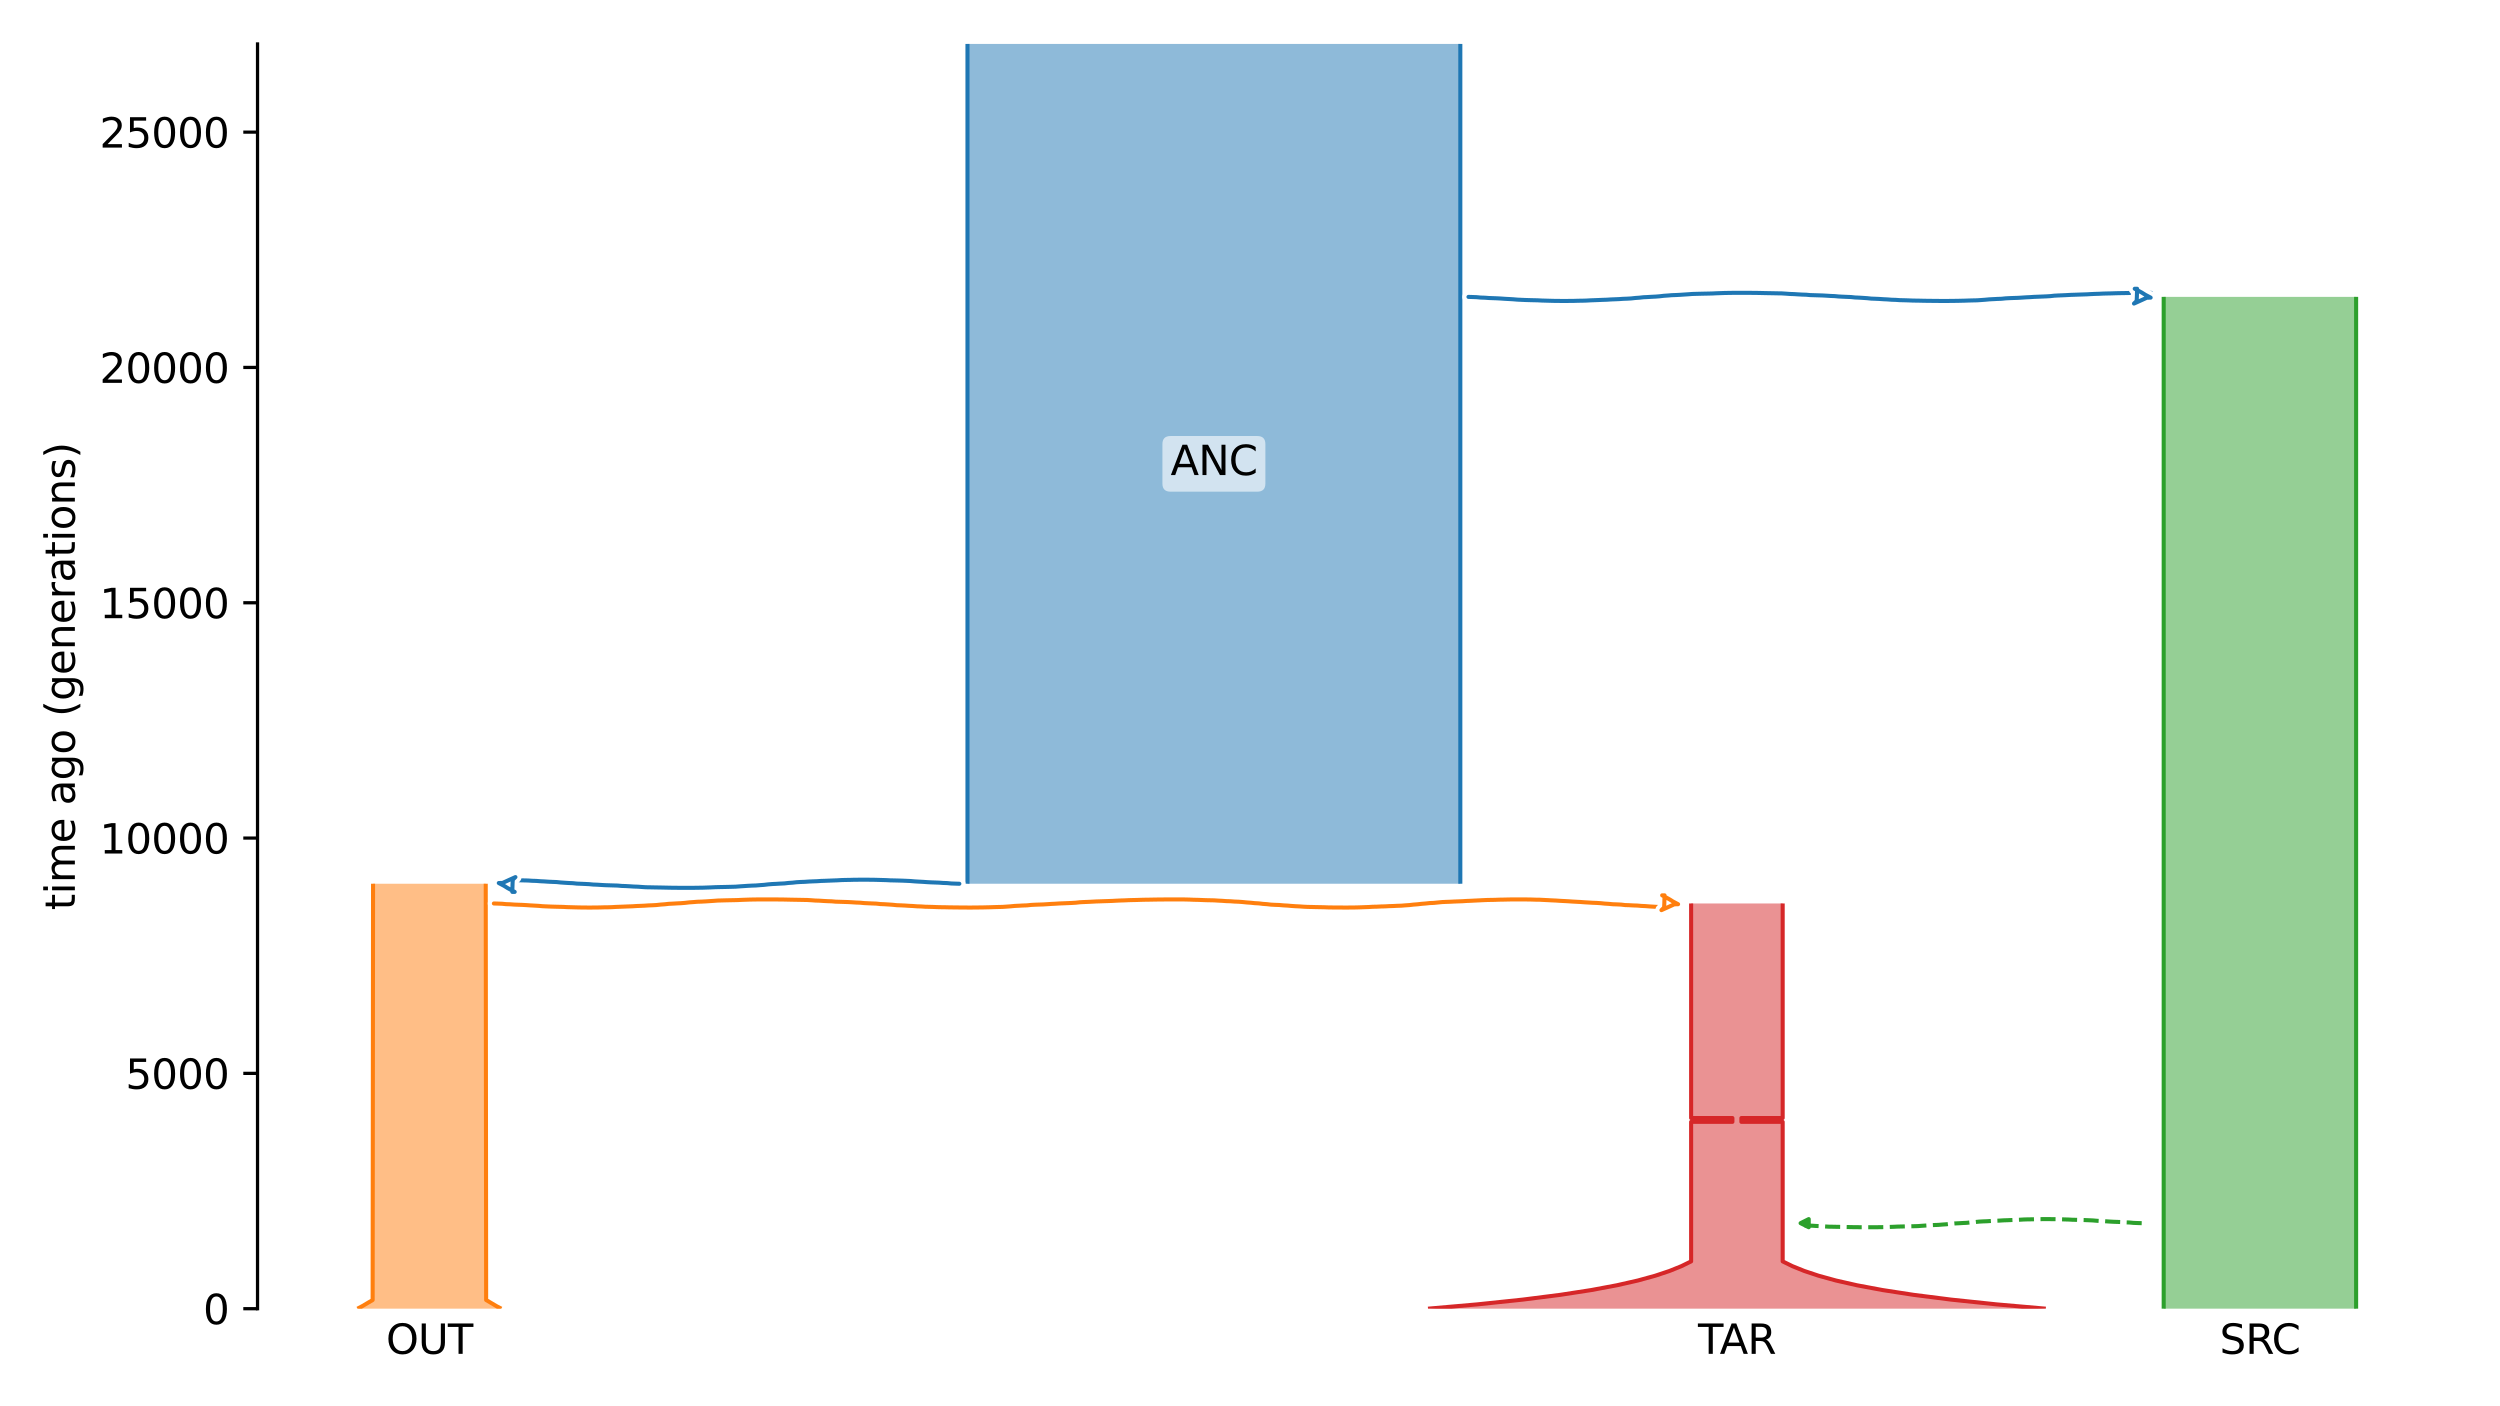 <?xml version="1.0" encoding="utf-8" standalone="no"?>
<!DOCTYPE svg PUBLIC "-//W3C//DTD SVG 1.1//EN"
  "http://www.w3.org/Graphics/SVG/1.1/DTD/svg11.dtd">
<svg xmlns:xlink="http://www.w3.org/1999/xlink" width="614.4pt" height="345.6pt" viewBox="0 0 614.4 345.6" xmlns="http://www.w3.org/2000/svg" version="1.1">
 <defs>
  <style type="text/css">*{stroke-linejoin: round; stroke-linecap: butt}</style>
 </defs>
 <g id="figure_1">
  <g id="patch_1">
   <path d="M 0 345.6 
L 614.4 345.6 
L 614.4 0 
L 0 0 
z
" style="fill: #ffffff"/>
  </g>
  <g id="axes_1">
   <g id="patch_2">
    <path d="M 63.291 321.622 
L 603.6 321.622 
L 603.6 10.8 
L 63.291 10.8 
z
" style="fill: #ffffff"/>
   </g>
   <path d="M 526.344 300.606 
L 525.344 300.575 
L 524.344 300.538 
L 523.344 300.44 
L 522.344 300.408 
L 521.344 300.334 
L 520.344 300.296 
L 519.344 300.26 
L 518.344 300.203 
L 517.344 300.132 
L 516.344 300.08 
L 515.344 300.021 
L 514.344 299.933 
L 513.344 299.887 
L 512.344 299.844 
L 511.344 299.814 
L 510.344 299.788 
L 509.344 299.767 
L 508.344 299.712 
L 507.344 299.684 
L 506.344 299.655 
L 505.344 299.629 
L 504.344 299.618 
L 503.344 299.608 
L 502.344 299.608 
L 501.344 299.618 
L 500.344 299.629 
L 499.344 299.66 
L 498.344 299.671 
L 497.344 299.702 
L 496.344 299.761 
L 495.344 299.798 
L 494.344 299.838 
L 493.344 299.88 
L 492.344 299.913 
L 491.344 299.98 
L 490.344 300.019 
L 489.344 300.062 
L 488.344 300.133 
L 487.344 300.169 
L 486.344 300.227 
L 485.344 300.338 
L 484.344 300.409 
L 483.344 300.522 
L 482.344 300.568 
L 481.344 300.629 
L 480.344 300.677 
L 479.344 300.758 
L 478.344 300.877 
L 477.344 300.947 
L 476.344 301.03 
L 475.344 301.063 
L 474.344 301.115 
L 473.344 301.183 
L 472.344 301.249 
L 471.344 301.326 
L 470.344 301.354 
L 469.344 301.38 
L 468.344 301.403 
L 467.344 301.422 
L 466.344 301.449 
L 465.344 301.498 
L 464.344 301.533 
L 463.344 301.569 
L 462.344 301.585 
L 461.344 301.6 
L 460.344 301.604 
L 459.344 301.606 
L 458.344 301.606 
L 457.344 301.604 
L 456.344 301.591 
L 455.344 301.582 
L 454.344 301.561 
L 453.344 301.538 
L 452.344 301.52 
L 451.344 301.502 
L 450.344 301.481 
L 449.344 301.465 
L 448.344 301.402 
L 447.344 301.327 
L 446.344 301.294 
L 445.344 301.227 
L 443.514 301.173 
" clip-path="url(#pa264543063)" style="fill: none; stroke-dasharray: 3.7,1.6; stroke-dashoffset: 0; stroke: #2ca02c"/>
   <g id="patch_3">
    <path d="M 237.767 10.8 
L 237.767 217.192 
M 358.888 10.8 
L 358.888 217.192 
" clip-path="url(#pa264543063)" style="fill: none; stroke: #ffffff; stroke-width: 3; stroke-linejoin: miter"/>
    <path d="M 237.767 10.8 
L 237.767 217.192 
M 358.888 10.8 
L 358.888 217.192 
" clip-path="url(#pa264543063)" style="fill: none; stroke: #1f77b4; stroke-linejoin: miter"/>
    <g id="PolyCollection_1">
     <path d="M 358.888 10.8 
L 237.767 10.8 
L 237.767 217.192 
L 358.888 217.192 
L 358.888 217.192 
L 358.888 10.8 
z
" clip-path="url(#pa264543063)" style="fill: #1f77b4; fill-opacity: 0.5"/>
    </g>
    <g id="patch_4">
     <path d="M 91.682 217.192 
L 91.579 319.491 
L 89.03 321 
L 87.85 321.622 
M 119.373 217.192 
L 119.476 319.491 
L 122.024 321 
L 123.205 321.622 
L 123.205 321.622 
" clip-path="url(#pa264543063)" style="fill: none; stroke: #ffffff; stroke-width: 3; stroke-linejoin: miter"/>
     <path d="M 91.682 217.192 
L 91.579 319.491 
L 89.03 321 
L 87.85 321.622 
M 119.373 217.192 
L 119.476 319.491 
L 122.024 321 
L 123.205 321.622 
L 123.205 321.622 
" clip-path="url(#pa264543063)" style="fill: none; stroke: #ff7f0e; stroke-linejoin: miter"/>
     <g id="PolyCollection_2">
      <path d="M 119.373 217.192 
L 91.682 217.192 
L 91.682 319.424 
L 91.682 319.424 
L 91.647 319.447 
L 91.613 319.469 
L 91.579 319.491 
L 91.544 319.513 
L 91.51 319.535 
L 91.475 319.558 
L 91.44 319.58 
L 91.406 319.602 
L 91.371 319.624 
L 91.336 319.646 
L 91.301 319.669 
L 91.266 319.691 
L 91.23 319.713 
L 91.195 319.735 
L 91.16 319.757 
L 91.124 319.779 
L 91.088 319.802 
L 91.053 319.824 
L 91.017 319.846 
L 90.981 319.868 
L 90.945 319.89 
L 90.909 319.913 
L 90.873 319.935 
L 90.837 319.957 
L 90.801 319.979 
L 90.764 320.001 
L 90.728 320.024 
L 90.691 320.046 
L 90.654 320.068 
L 90.618 320.09 
L 90.581 320.112 
L 90.544 320.135 
L 90.507 320.157 
L 90.47 320.179 
L 90.433 320.201 
L 90.395 320.223 
L 90.358 320.246 
L 90.32 320.268 
L 90.283 320.29 
L 90.245 320.312 
L 90.207 320.334 
L 90.17 320.357 
L 90.132 320.379 
L 90.094 320.401 
L 90.056 320.423 
L 90.017 320.445 
L 89.979 320.468 
L 89.941 320.49 
L 89.902 320.512 
L 89.863 320.534 
L 89.825 320.556 
L 89.786 320.579 
L 89.747 320.601 
L 89.708 320.623 
L 89.669 320.645 
L 89.63 320.667 
L 89.591 320.69 
L 89.551 320.712 
L 89.512 320.734 
L 89.472 320.756 
L 89.432 320.778 
L 89.393 320.801 
L 89.353 320.823 
L 89.313 320.845 
L 89.273 320.867 
L 89.233 320.889 
L 89.192 320.912 
L 89.152 320.934 
L 89.112 320.956 
L 89.071 320.978 
L 89.03 321 
L 88.99 321.023 
L 88.949 321.045 
L 88.908 321.067 
L 88.867 321.089 
L 88.826 321.111 
L 88.784 321.134 
L 88.743 321.156 
L 88.701 321.178 
L 88.66 321.2 
L 88.618 321.222 
L 88.576 321.245 
L 88.534 321.267 
L 88.493 321.289 
L 88.45 321.311 
L 88.408 321.333 
L 88.366 321.356 
L 88.324 321.378 
L 88.281 321.4 
L 88.238 321.422 
L 88.196 321.444 
L 88.153 321.466 
L 88.11 321.489 
L 88.067 321.511 
L 88.024 321.533 
L 87.981 321.555 
L 87.937 321.577 
L 87.894 321.6 
L 87.85 321.622 
L 123.205 321.622 
L 123.205 321.622 
L 123.161 321.6 
L 123.118 321.577 
L 123.074 321.555 
L 123.031 321.533 
L 122.988 321.511 
L 122.945 321.489 
L 122.902 321.466 
L 122.859 321.444 
L 122.816 321.422 
L 122.774 321.4 
L 122.731 321.378 
L 122.689 321.356 
L 122.646 321.333 
L 122.604 321.311 
L 122.562 321.289 
L 122.52 321.267 
L 122.478 321.245 
L 122.437 321.222 
L 122.395 321.2 
L 122.353 321.178 
L 122.312 321.156 
L 122.27 321.134 
L 122.229 321.111 
L 122.188 321.089 
L 122.147 321.067 
L 122.106 321.045 
L 122.065 321.023 
L 122.024 321 
L 121.984 320.978 
L 121.943 320.956 
L 121.903 320.934 
L 121.862 320.912 
L 121.822 320.889 
L 121.782 320.867 
L 121.742 320.845 
L 121.702 320.823 
L 121.662 320.801 
L 121.622 320.778 
L 121.583 320.756 
L 121.543 320.734 
L 121.504 320.712 
L 121.464 320.69 
L 121.425 320.667 
L 121.386 320.645 
L 121.347 320.623 
L 121.308 320.601 
L 121.269 320.579 
L 121.23 320.556 
L 121.191 320.534 
L 121.153 320.512 
L 121.114 320.49 
L 121.076 320.468 
L 121.037 320.445 
L 120.999 320.423 
L 120.961 320.401 
L 120.923 320.379 
L 120.885 320.357 
L 120.847 320.334 
L 120.809 320.312 
L 120.772 320.29 
L 120.734 320.268 
L 120.697 320.246 
L 120.659 320.223 
L 120.622 320.201 
L 120.585 320.179 
L 120.548 320.157 
L 120.511 320.135 
L 120.474 320.112 
L 120.437 320.09 
L 120.4 320.068 
L 120.364 320.046 
L 120.327 320.024 
L 120.291 320.001 
L 120.254 319.979 
L 120.218 319.957 
L 120.182 319.935 
L 120.145 319.913 
L 120.109 319.89 
L 120.074 319.868 
L 120.038 319.846 
L 120.002 319.824 
L 119.966 319.802 
L 119.931 319.779 
L 119.895 319.757 
L 119.86 319.735 
L 119.824 319.713 
L 119.789 319.691 
L 119.754 319.669 
L 119.719 319.646 
L 119.684 319.624 
L 119.649 319.602 
L 119.614 319.58 
L 119.58 319.558 
L 119.545 319.535 
L 119.51 319.513 
L 119.476 319.491 
L 119.442 319.469 
L 119.407 319.447 
L 119.373 319.424 
L 119.373 319.424 
L 119.373 217.192 
z
" clip-path="url(#pa264543063)" style="fill: #ff7f0e; fill-opacity: 0.5"/>
     </g>
     <g id="patch_5">
      <path d="M 531.748 72.964 
L 531.748 321.622 
M 579.04 72.964 
L 579.04 321.622 
" clip-path="url(#pa264543063)" style="fill: none; stroke: #ffffff; stroke-width: 3; stroke-linejoin: miter"/>
      <path d="M 531.748 72.964 
L 531.748 321.622 
M 579.04 72.964 
L 579.04 321.622 
" clip-path="url(#pa264543063)" style="fill: none; stroke: #2ca02c; stroke-linejoin: miter"/>
      <g id="PolyCollection_3">
       <path d="M 579.04 72.964 
L 531.748 72.964 
L 531.748 321.622 
L 579.04 321.622 
L 579.04 321.622 
L 579.04 72.964 
z
" clip-path="url(#pa264543063)" style="fill: #2ca02c; fill-opacity: 0.5"/>
      </g>
      <g id="patch_6">
       <path d="M 415.611 222.039 
L 415.611 274.768 
L 425.756 274.768 
L 425.756 275.705 
L 415.611 275.705 
L 415.611 309.998 
L 415.611 309.998 
L 413.218 311.172 
L 410.316 312.346 
L 406.797 313.52 
L 402.529 314.695 
L 397.354 315.869 
L 391.077 317.043 
L 383.466 318.217 
L 374.236 319.391 
L 363.043 320.565 
L 350.947 321.622 
M 438.111 222.039 
L 438.111 274.768 
L 427.966 274.768 
L 427.966 275.705 
L 438.111 275.705 
L 438.111 309.998 
L 438.111 309.998 
L 440.504 311.172 
L 443.406 312.346 
L 446.925 313.52 
L 451.192 314.695 
L 456.368 315.869 
L 462.644 317.043 
L 470.255 318.217 
L 479.485 319.391 
L 490.679 320.565 
L 502.775 321.622 
L 502.775 321.622 
" clip-path="url(#pa264543063)" style="fill: none; stroke: #ffffff; stroke-width: 3; stroke-linejoin: miter"/>
       <path d="M 415.611 222.039 
L 415.611 274.768 
L 425.756 274.768 
L 425.756 275.705 
L 415.611 275.705 
L 415.611 309.998 
L 415.611 309.998 
L 413.218 311.172 
L 410.316 312.346 
L 406.797 313.52 
L 402.529 314.695 
L 397.354 315.869 
L 391.077 317.043 
L 383.466 318.217 
L 374.236 319.391 
L 363.043 320.565 
L 350.947 321.622 
M 438.111 222.039 
L 438.111 274.768 
L 427.966 274.768 
L 427.966 275.705 
L 438.111 275.705 
L 438.111 309.998 
L 438.111 309.998 
L 440.504 311.172 
L 443.406 312.346 
L 446.925 313.52 
L 451.192 314.695 
L 456.368 315.869 
L 462.644 317.043 
L 470.255 318.217 
L 479.485 319.391 
L 490.679 320.565 
L 502.775 321.622 
L 502.775 321.622 
" clip-path="url(#pa264543063)" style="fill: none; stroke: #d62728; stroke-linejoin: miter"/>
       <g id="PolyCollection_4">
        <path d="M 438.111 222.039 
L 415.611 222.039 
L 415.611 274.768 
L 425.756 274.768 
L 425.756 275.705 
L 415.611 275.705 
L 415.611 309.998 
L 415.611 309.998 
L 415.392 310.115 
L 415.168 310.233 
L 414.941 310.35 
L 414.708 310.468 
L 414.472 310.585 
L 414.231 310.703 
L 413.985 310.82 
L 413.734 310.937 
L 413.478 311.055 
L 413.218 311.172 
L 412.952 311.29 
L 412.681 311.407 
L 412.405 311.524 
L 412.124 311.642 
L 411.837 311.759 
L 411.544 311.877 
L 411.246 311.994 
L 410.942 312.111 
L 410.632 312.229 
L 410.316 312.346 
L 409.994 312.464 
L 409.665 312.581 
L 409.33 312.699 
L 408.989 312.816 
L 408.641 312.933 
L 408.286 313.051 
L 407.925 313.168 
L 407.556 313.286 
L 407.18 313.403 
L 406.797 313.52 
L 406.406 313.638 
L 406.008 313.755 
L 405.602 313.873 
L 405.188 313.99 
L 404.766 314.107 
L 404.335 314.225 
L 403.897 314.342 
L 403.45 314.46 
L 402.994 314.577 
L 402.529 314.695 
L 402.055 314.812 
L 401.572 314.929 
L 401.08 315.047 
L 400.578 315.164 
L 400.066 315.282 
L 399.544 315.399 
L 399.012 315.516 
L 398.47 315.634 
L 397.917 315.751 
L 397.354 315.869 
L 396.779 315.986 
L 396.193 316.103 
L 395.596 316.221 
L 394.987 316.338 
L 394.367 316.456 
L 393.734 316.573 
L 393.089 316.691 
L 392.431 316.808 
L 391.761 316.925 
L 391.077 317.043 
L 390.381 317.16 
L 389.67 317.278 
L 388.946 317.395 
L 388.208 317.512 
L 387.455 317.63 
L 386.688 317.747 
L 385.906 317.865 
L 385.108 317.982 
L 384.295 318.1 
L 383.466 318.217 
L 382.621 318.334 
L 381.76 318.452 
L 380.882 318.569 
L 379.986 318.687 
L 379.074 318.804 
L 378.143 318.921 
L 377.194 319.039 
L 376.227 319.156 
L 375.241 319.274 
L 374.236 319.391 
L 373.211 319.508 
L 372.167 319.626 
L 371.102 319.743 
L 370.016 319.861 
L 368.909 319.978 
L 367.781 320.096 
L 366.63 320.213 
L 365.457 320.33 
L 364.262 320.448 
L 363.043 320.565 
L 361.8 320.683 
L 360.533 320.8 
L 359.242 320.917 
L 357.925 321.035 
L 356.583 321.152 
L 355.214 321.27 
L 353.819 321.387 
L 352.397 321.504 
L 350.947 321.622 
L 502.775 321.622 
L 502.775 321.622 
L 501.325 321.504 
L 499.902 321.387 
L 498.507 321.27 
L 497.139 321.152 
L 495.796 321.035 
L 494.48 320.917 
L 493.188 320.8 
L 491.921 320.683 
L 490.679 320.565 
L 489.46 320.448 
L 488.264 320.33 
L 487.091 320.213 
L 485.941 320.096 
L 484.812 319.978 
L 483.705 319.861 
L 482.62 319.743 
L 481.555 319.626 
L 480.51 319.508 
L 479.485 319.391 
L 478.48 319.274 
L 477.494 319.156 
L 476.527 319.039 
L 475.578 318.921 
L 474.648 318.804 
L 473.735 318.687 
L 472.84 318.569 
L 471.962 318.452 
L 471.1 318.334 
L 470.255 318.217 
L 469.426 318.1 
L 468.613 317.982 
L 467.816 317.865 
L 467.033 317.747 
L 466.266 317.63 
L 465.514 317.512 
L 464.775 317.395 
L 464.051 317.278 
L 463.341 317.16 
L 462.644 317.043 
L 461.96 316.925 
L 461.29 316.808 
L 460.632 316.691 
L 459.987 316.573 
L 459.355 316.456 
L 458.734 316.338 
L 458.125 316.221 
L 457.528 316.103 
L 456.942 315.986 
L 456.368 315.869 
L 455.804 315.751 
L 455.251 315.634 
L 454.709 315.516 
L 454.177 315.399 
L 453.655 315.282 
L 453.144 315.164 
L 452.642 315.047 
L 452.149 314.929 
L 451.666 314.812 
L 451.192 314.695 
L 450.728 314.577 
L 450.272 314.46 
L 449.825 314.342 
L 449.386 314.225 
L 448.956 314.107 
L 448.534 313.99 
L 448.12 313.873 
L 447.714 313.755 
L 447.315 313.638 
L 446.925 313.52 
L 446.541 313.403 
L 446.166 313.286 
L 445.797 313.168 
L 445.435 313.051 
L 445.08 312.933 
L 444.732 312.816 
L 444.391 312.699 
L 444.056 312.581 
L 443.728 312.464 
L 443.406 312.346 
L 443.09 312.229 
L 442.78 312.111 
L 442.475 311.994 
L 442.177 311.877 
L 441.885 311.759 
L 441.598 311.642 
L 441.316 311.524 
L 441.04 311.407 
L 440.769 311.29 
L 440.504 311.172 
L 440.243 311.055 
L 439.987 310.937 
L 439.737 310.82 
L 439.491 310.703 
L 439.25 310.585 
L 439.013 310.468 
L 438.781 310.35 
L 438.553 310.233 
L 438.33 310.115 
L 438.111 309.998 
L 438.111 309.998 
L 438.111 275.705 
L 427.966 275.705 
L 427.966 274.768 
L 438.111 274.768 
L 438.111 222.039 
z
" clip-path="url(#pa264543063)" style="fill: #d62728; fill-opacity: 0.5"/>
       </g>
       <g id="matplotlib.axis_1">
        <g id="xtick_1">
         <g id="line2d_1"/>
         <g id="text_1">
          <!-- OUT -->
          <g transform="translate(94.878 332.72) scale(0.1 -0.1)">
           <defs>
            <path id="DejaVuSans-4f" d="M 2522 4238 
Q 1834 4238 1429 3725 
Q 1025 3213 1025 2328 
Q 1025 1447 1429 934 
Q 1834 422 2522 422 
Q 3209 422 3611 934 
Q 4013 1447 4013 2328 
Q 4013 3213 3611 3725 
Q 3209 4238 2522 4238 
z
M 2522 4750 
Q 3503 4750 4090 4092 
Q 4678 3434 4678 2328 
Q 4678 1225 4090 567 
Q 3503 -91 2522 -91 
Q 1538 -91 948 565 
Q 359 1222 359 2328 
Q 359 3434 948 4092 
Q 1538 4750 2522 4750 
z
" transform="scale(0.016)"/>
            <path id="DejaVuSans-55" d="M 556 4666 
L 1191 4666 
L 1191 1831 
Q 1191 1081 1462 751 
Q 1734 422 2344 422 
Q 2950 422 3222 751 
Q 3494 1081 3494 1831 
L 3494 4666 
L 4128 4666 
L 4128 1753 
Q 4128 841 3676 375 
Q 3225 -91 2344 -91 
Q 1459 -91 1007 375 
Q 556 841 556 1753 
L 556 4666 
z
" transform="scale(0.016)"/>
            <path id="DejaVuSans-54" d="M -19 4666 
L 3928 4666 
L 3928 4134 
L 2272 4134 
L 2272 0 
L 1638 0 
L 1638 4134 
L -19 4134 
L -19 4666 
z
" transform="scale(0.016)"/>
           </defs>
           <use xlink:href="#DejaVuSans-4f"/>
           <use xlink:href="#DejaVuSans-55" x="78.711"/>
           <use xlink:href="#DejaVuSans-54" x="151.904"/>
          </g>
         </g>
        </g>
        <g id="xtick_2">
         <g id="line2d_2"/>
         <g id="text_2">
          <!-- SRC -->
          <g transform="translate(545.504 332.72) scale(0.1 -0.1)">
           <defs>
            <path id="DejaVuSans-53" d="M 3425 4513 
L 3425 3897 
Q 3066 4069 2747 4153 
Q 2428 4238 2131 4238 
Q 1616 4238 1336 4038 
Q 1056 3838 1056 3469 
Q 1056 3159 1242 3001 
Q 1428 2844 1947 2747 
L 2328 2669 
Q 3034 2534 3370 2195 
Q 3706 1856 3706 1288 
Q 3706 609 3251 259 
Q 2797 -91 1919 -91 
Q 1588 -91 1214 -16 
Q 841 59 441 206 
L 441 856 
Q 825 641 1194 531 
Q 1563 422 1919 422 
Q 2459 422 2753 634 
Q 3047 847 3047 1241 
Q 3047 1584 2836 1778 
Q 2625 1972 2144 2069 
L 1759 2144 
Q 1053 2284 737 2584 
Q 422 2884 422 3419 
Q 422 4038 858 4394 
Q 1294 4750 2059 4750 
Q 2388 4750 2728 4690 
Q 3069 4631 3425 4513 
z
" transform="scale(0.016)"/>
            <path id="DejaVuSans-52" d="M 2841 2188 
Q 3044 2119 3236 1894 
Q 3428 1669 3622 1275 
L 4263 0 
L 3584 0 
L 2988 1197 
Q 2756 1666 2539 1819 
Q 2322 1972 1947 1972 
L 1259 1972 
L 1259 0 
L 628 0 
L 628 4666 
L 2053 4666 
Q 2853 4666 3247 4331 
Q 3641 3997 3641 3322 
Q 3641 2881 3436 2590 
Q 3231 2300 2841 2188 
z
M 1259 4147 
L 1259 2491 
L 2053 2491 
Q 2509 2491 2742 2702 
Q 2975 2913 2975 3322 
Q 2975 3731 2742 3939 
Q 2509 4147 2053 4147 
L 1259 4147 
z
" transform="scale(0.016)"/>
            <path id="DejaVuSans-43" d="M 4122 4306 
L 4122 3641 
Q 3803 3938 3442 4084 
Q 3081 4231 2675 4231 
Q 1875 4231 1450 3742 
Q 1025 3253 1025 2328 
Q 1025 1406 1450 917 
Q 1875 428 2675 428 
Q 3081 428 3442 575 
Q 3803 722 4122 1019 
L 4122 359 
Q 3791 134 3420 21 
Q 3050 -91 2638 -91 
Q 1578 -91 968 557 
Q 359 1206 359 2328 
Q 359 3453 968 4101 
Q 1578 4750 2638 4750 
Q 3056 4750 3426 4639 
Q 3797 4528 4122 4306 
z
" transform="scale(0.016)"/>
           </defs>
           <use xlink:href="#DejaVuSans-53"/>
           <use xlink:href="#DejaVuSans-52" x="63.477"/>
           <use xlink:href="#DejaVuSans-43" x="127.959"/>
          </g>
         </g>
        </g>
        <g id="xtick_3">
         <g id="line2d_3"/>
         <g id="text_3">
          <!-- TAR -->
          <g transform="translate(417.3 332.72) scale(0.1 -0.1)">
           <defs>
            <path id="DejaVuSans-41" d="M 2188 4044 
L 1331 1722 
L 3047 1722 
L 2188 4044 
z
M 1831 4666 
L 2547 4666 
L 4325 0 
L 3669 0 
L 3244 1197 
L 1141 1197 
L 716 0 
L 50 0 
L 1831 4666 
z
" transform="scale(0.016)"/>
           </defs>
           <use xlink:href="#DejaVuSans-54"/>
           <use xlink:href="#DejaVuSans-41" x="53.334"/>
           <use xlink:href="#DejaVuSans-52" x="121.742"/>
          </g>
         </g>
        </g>
       </g>
       <g id="matplotlib.axis_2">
        <g id="ytick_1">
         <g id="line2d_4">
          <defs>
           <path id="m9a221b488b" d="M 0 0 
L -3.5 0 
" style="stroke: #000000; stroke-width: 0.8"/>
          </defs>
          <g>
           <use xlink:href="#m9a221b488b" x="63.291" y="321.622" style="stroke: #000000; stroke-width: 0.8"/>
          </g>
         </g>
         <g id="text_4">
          <!-- 0 -->
          <g transform="translate(49.928 325.421) scale(0.1 -0.1)">
           <defs>
            <path id="DejaVuSans-30" d="M 2034 4250 
Q 1547 4250 1301 3770 
Q 1056 3291 1056 2328 
Q 1056 1369 1301 889 
Q 1547 409 2034 409 
Q 2525 409 2770 889 
Q 3016 1369 3016 2328 
Q 3016 3291 2770 3770 
Q 2525 4250 2034 4250 
z
M 2034 4750 
Q 2819 4750 3233 4129 
Q 3647 3509 3647 2328 
Q 3647 1150 3233 529 
Q 2819 -91 2034 -91 
Q 1250 -91 836 529 
Q 422 1150 422 2328 
Q 422 3509 836 4129 
Q 1250 4750 2034 4750 
z
" transform="scale(0.016)"/>
           </defs>
           <use xlink:href="#DejaVuSans-30"/>
          </g>
         </g>
        </g>
        <g id="ytick_2">
         <g id="line2d_5">
          <g>
           <use xlink:href="#m9a221b488b" x="63.291" y="263.792" style="stroke: #000000; stroke-width: 0.8"/>
          </g>
         </g>
         <g id="text_5">
          <!-- 5000 -->
          <g transform="translate(30.841 267.591) scale(0.1 -0.1)">
           <defs>
            <path id="DejaVuSans-35" d="M 691 4666 
L 3169 4666 
L 3169 4134 
L 1269 4134 
L 1269 2991 
Q 1406 3038 1543 3061 
Q 1681 3084 1819 3084 
Q 2600 3084 3056 2656 
Q 3513 2228 3513 1497 
Q 3513 744 3044 326 
Q 2575 -91 1722 -91 
Q 1428 -91 1123 -41 
Q 819 9 494 109 
L 494 744 
Q 775 591 1075 516 
Q 1375 441 1709 441 
Q 2250 441 2565 725 
Q 2881 1009 2881 1497 
Q 2881 1984 2565 2268 
Q 2250 2553 1709 2553 
Q 1456 2553 1204 2497 
Q 953 2441 691 2322 
L 691 4666 
z
" transform="scale(0.016)"/>
           </defs>
           <use xlink:href="#DejaVuSans-35"/>
           <use xlink:href="#DejaVuSans-30" x="63.623"/>
           <use xlink:href="#DejaVuSans-30" x="127.246"/>
           <use xlink:href="#DejaVuSans-30" x="190.869"/>
          </g>
         </g>
        </g>
        <g id="ytick_3">
         <g id="line2d_6">
          <g>
           <use xlink:href="#m9a221b488b" x="63.291" y="205.962" style="stroke: #000000; stroke-width: 0.8"/>
          </g>
         </g>
         <g id="text_6">
          <!-- 10000 -->
          <g transform="translate(24.478 209.761) scale(0.1 -0.1)">
           <defs>
            <path id="DejaVuSans-31" d="M 794 531 
L 1825 531 
L 1825 4091 
L 703 3866 
L 703 4441 
L 1819 4666 
L 2450 4666 
L 2450 531 
L 3481 531 
L 3481 0 
L 794 0 
L 794 531 
z
" transform="scale(0.016)"/>
           </defs>
           <use xlink:href="#DejaVuSans-31"/>
           <use xlink:href="#DejaVuSans-30" x="63.623"/>
           <use xlink:href="#DejaVuSans-30" x="127.246"/>
           <use xlink:href="#DejaVuSans-30" x="190.869"/>
           <use xlink:href="#DejaVuSans-30" x="254.492"/>
          </g>
         </g>
        </g>
        <g id="ytick_4">
         <g id="line2d_7">
          <g>
           <use xlink:href="#m9a221b488b" x="63.291" y="148.132" style="stroke: #000000; stroke-width: 0.8"/>
          </g>
         </g>
         <g id="text_7">
          <!-- 15000 -->
          <g transform="translate(24.478 151.931) scale(0.1 -0.1)">
           <use xlink:href="#DejaVuSans-31"/>
           <use xlink:href="#DejaVuSans-35" x="63.623"/>
           <use xlink:href="#DejaVuSans-30" x="127.246"/>
           <use xlink:href="#DejaVuSans-30" x="190.869"/>
           <use xlink:href="#DejaVuSans-30" x="254.492"/>
          </g>
         </g>
        </g>
        <g id="ytick_5">
         <g id="line2d_8">
          <g>
           <use xlink:href="#m9a221b488b" x="63.291" y="90.302" style="stroke: #000000; stroke-width: 0.8"/>
          </g>
         </g>
         <g id="text_8">
          <!-- 20000 -->
          <g transform="translate(24.478 94.101) scale(0.1 -0.1)">
           <defs>
            <path id="DejaVuSans-32" d="M 1228 531 
L 3431 531 
L 3431 0 
L 469 0 
L 469 531 
Q 828 903 1448 1529 
Q 2069 2156 2228 2338 
Q 2531 2678 2651 2914 
Q 2772 3150 2772 3378 
Q 2772 3750 2511 3984 
Q 2250 4219 1831 4219 
Q 1534 4219 1204 4116 
Q 875 4013 500 3803 
L 500 4441 
Q 881 4594 1212 4672 
Q 1544 4750 1819 4750 
Q 2544 4750 2975 4387 
Q 3406 4025 3406 3419 
Q 3406 3131 3298 2873 
Q 3191 2616 2906 2266 
Q 2828 2175 2409 1742 
Q 1991 1309 1228 531 
z
" transform="scale(0.016)"/>
           </defs>
           <use xlink:href="#DejaVuSans-32"/>
           <use xlink:href="#DejaVuSans-30" x="63.623"/>
           <use xlink:href="#DejaVuSans-30" x="127.246"/>
           <use xlink:href="#DejaVuSans-30" x="190.869"/>
           <use xlink:href="#DejaVuSans-30" x="254.492"/>
          </g>
         </g>
        </g>
        <g id="ytick_6">
         <g id="line2d_9">
          <g>
           <use xlink:href="#m9a221b488b" x="63.291" y="32.472" style="stroke: #000000; stroke-width: 0.8"/>
          </g>
         </g>
         <g id="text_9">
          <!-- 25000 -->
          <g transform="translate(24.478 36.271) scale(0.1 -0.1)">
           <use xlink:href="#DejaVuSans-32"/>
           <use xlink:href="#DejaVuSans-35" x="63.623"/>
           <use xlink:href="#DejaVuSans-30" x="127.246"/>
           <use xlink:href="#DejaVuSans-30" x="190.869"/>
           <use xlink:href="#DejaVuSans-30" x="254.492"/>
          </g>
         </g>
        </g>
        <g id="text_10">
         <!-- time ago (generations) -->
         <g transform="translate(18.398 223.682) rotate(-90) scale(0.1 -0.1)">
          <defs>
           <path id="DejaVuSans-74" d="M 1172 4494 
L 1172 3500 
L 2356 3500 
L 2356 3053 
L 1172 3053 
L 1172 1153 
Q 1172 725 1289 603 
Q 1406 481 1766 481 
L 2356 481 
L 2356 0 
L 1766 0 
Q 1100 0 847 248 
Q 594 497 594 1153 
L 594 3053 
L 172 3053 
L 172 3500 
L 594 3500 
L 594 4494 
L 1172 4494 
z
" transform="scale(0.016)"/>
           <path id="DejaVuSans-69" d="M 603 3500 
L 1178 3500 
L 1178 0 
L 603 0 
L 603 3500 
z
M 603 4863 
L 1178 4863 
L 1178 4134 
L 603 4134 
L 603 4863 
z
" transform="scale(0.016)"/>
           <path id="DejaVuSans-6d" d="M 3328 2828 
Q 3544 3216 3844 3400 
Q 4144 3584 4550 3584 
Q 5097 3584 5394 3201 
Q 5691 2819 5691 2113 
L 5691 0 
L 5113 0 
L 5113 2094 
Q 5113 2597 4934 2840 
Q 4756 3084 4391 3084 
Q 3944 3084 3684 2787 
Q 3425 2491 3425 1978 
L 3425 0 
L 2847 0 
L 2847 2094 
Q 2847 2600 2669 2842 
Q 2491 3084 2119 3084 
Q 1678 3084 1418 2786 
Q 1159 2488 1159 1978 
L 1159 0 
L 581 0 
L 581 3500 
L 1159 3500 
L 1159 2956 
Q 1356 3278 1631 3431 
Q 1906 3584 2284 3584 
Q 2666 3584 2933 3390 
Q 3200 3197 3328 2828 
z
" transform="scale(0.016)"/>
           <path id="DejaVuSans-65" d="M 3597 1894 
L 3597 1613 
L 953 1613 
Q 991 1019 1311 708 
Q 1631 397 2203 397 
Q 2534 397 2845 478 
Q 3156 559 3463 722 
L 3463 178 
Q 3153 47 2828 -22 
Q 2503 -91 2169 -91 
Q 1331 -91 842 396 
Q 353 884 353 1716 
Q 353 2575 817 3079 
Q 1281 3584 2069 3584 
Q 2775 3584 3186 3129 
Q 3597 2675 3597 1894 
z
M 3022 2063 
Q 3016 2534 2758 2815 
Q 2500 3097 2075 3097 
Q 1594 3097 1305 2825 
Q 1016 2553 972 2059 
L 3022 2063 
z
" transform="scale(0.016)"/>
           <path id="DejaVuSans-20" transform="scale(0.016)"/>
           <path id="DejaVuSans-61" d="M 2194 1759 
Q 1497 1759 1228 1600 
Q 959 1441 959 1056 
Q 959 750 1161 570 
Q 1363 391 1709 391 
Q 2188 391 2477 730 
Q 2766 1069 2766 1631 
L 2766 1759 
L 2194 1759 
z
M 3341 1997 
L 3341 0 
L 2766 0 
L 2766 531 
Q 2569 213 2275 61 
Q 1981 -91 1556 -91 
Q 1019 -91 701 211 
Q 384 513 384 1019 
Q 384 1609 779 1909 
Q 1175 2209 1959 2209 
L 2766 2209 
L 2766 2266 
Q 2766 2663 2505 2880 
Q 2244 3097 1772 3097 
Q 1472 3097 1187 3025 
Q 903 2953 641 2809 
L 641 3341 
Q 956 3463 1253 3523 
Q 1550 3584 1831 3584 
Q 2591 3584 2966 3190 
Q 3341 2797 3341 1997 
z
" transform="scale(0.016)"/>
           <path id="DejaVuSans-67" d="M 2906 1791 
Q 2906 2416 2648 2759 
Q 2391 3103 1925 3103 
Q 1463 3103 1205 2759 
Q 947 2416 947 1791 
Q 947 1169 1205 825 
Q 1463 481 1925 481 
Q 2391 481 2648 825 
Q 2906 1169 2906 1791 
z
M 3481 434 
Q 3481 -459 3084 -895 
Q 2688 -1331 1869 -1331 
Q 1566 -1331 1297 -1286 
Q 1028 -1241 775 -1147 
L 775 -588 
Q 1028 -725 1275 -790 
Q 1522 -856 1778 -856 
Q 2344 -856 2625 -561 
Q 2906 -266 2906 331 
L 2906 616 
Q 2728 306 2450 153 
Q 2172 0 1784 0 
Q 1141 0 747 490 
Q 353 981 353 1791 
Q 353 2603 747 3093 
Q 1141 3584 1784 3584 
Q 2172 3584 2450 3431 
Q 2728 3278 2906 2969 
L 2906 3500 
L 3481 3500 
L 3481 434 
z
" transform="scale(0.016)"/>
           <path id="DejaVuSans-6f" d="M 1959 3097 
Q 1497 3097 1228 2736 
Q 959 2375 959 1747 
Q 959 1119 1226 758 
Q 1494 397 1959 397 
Q 2419 397 2687 759 
Q 2956 1122 2956 1747 
Q 2956 2369 2687 2733 
Q 2419 3097 1959 3097 
z
M 1959 3584 
Q 2709 3584 3137 3096 
Q 3566 2609 3566 1747 
Q 3566 888 3137 398 
Q 2709 -91 1959 -91 
Q 1206 -91 779 398 
Q 353 888 353 1747 
Q 353 2609 779 3096 
Q 1206 3584 1959 3584 
z
" transform="scale(0.016)"/>
           <path id="DejaVuSans-28" d="M 1984 4856 
Q 1566 4138 1362 3434 
Q 1159 2731 1159 2009 
Q 1159 1288 1364 580 
Q 1569 -128 1984 -844 
L 1484 -844 
Q 1016 -109 783 600 
Q 550 1309 550 2009 
Q 550 2706 781 3412 
Q 1013 4119 1484 4856 
L 1984 4856 
z
" transform="scale(0.016)"/>
           <path id="DejaVuSans-6e" d="M 3513 2113 
L 3513 0 
L 2938 0 
L 2938 2094 
Q 2938 2591 2744 2837 
Q 2550 3084 2163 3084 
Q 1697 3084 1428 2787 
Q 1159 2491 1159 1978 
L 1159 0 
L 581 0 
L 581 3500 
L 1159 3500 
L 1159 2956 
Q 1366 3272 1645 3428 
Q 1925 3584 2291 3584 
Q 2894 3584 3203 3211 
Q 3513 2838 3513 2113 
z
" transform="scale(0.016)"/>
           <path id="DejaVuSans-72" d="M 2631 2963 
Q 2534 3019 2420 3045 
Q 2306 3072 2169 3072 
Q 1681 3072 1420 2755 
Q 1159 2438 1159 1844 
L 1159 0 
L 581 0 
L 581 3500 
L 1159 3500 
L 1159 2956 
Q 1341 3275 1631 3429 
Q 1922 3584 2338 3584 
Q 2397 3584 2469 3576 
Q 2541 3569 2628 3553 
L 2631 2963 
z
" transform="scale(0.016)"/>
           <path id="DejaVuSans-73" d="M 2834 3397 
L 2834 2853 
Q 2591 2978 2328 3040 
Q 2066 3103 1784 3103 
Q 1356 3103 1142 2972 
Q 928 2841 928 2578 
Q 928 2378 1081 2264 
Q 1234 2150 1697 2047 
L 1894 2003 
Q 2506 1872 2764 1633 
Q 3022 1394 3022 966 
Q 3022 478 2636 193 
Q 2250 -91 1575 -91 
Q 1294 -91 989 -36 
Q 684 19 347 128 
L 347 722 
Q 666 556 975 473 
Q 1284 391 1588 391 
Q 1994 391 2212 530 
Q 2431 669 2431 922 
Q 2431 1156 2273 1281 
Q 2116 1406 1581 1522 
L 1381 1569 
Q 847 1681 609 1914 
Q 372 2147 372 2553 
Q 372 3047 722 3315 
Q 1072 3584 1716 3584 
Q 2034 3584 2315 3537 
Q 2597 3491 2834 3397 
z
" transform="scale(0.016)"/>
           <path id="DejaVuSans-29" d="M 513 4856 
L 1013 4856 
Q 1481 4119 1714 3412 
Q 1947 2706 1947 2009 
Q 1947 1309 1714 600 
Q 1481 -109 1013 -844 
L 513 -844 
Q 928 -128 1133 580 
Q 1338 1288 1338 2009 
Q 1338 2731 1133 3434 
Q 928 4138 513 4856 
z
" transform="scale(0.016)"/>
          </defs>
          <use xlink:href="#DejaVuSans-74"/>
          <use xlink:href="#DejaVuSans-69" x="39.209"/>
          <use xlink:href="#DejaVuSans-6d" x="66.992"/>
          <use xlink:href="#DejaVuSans-65" x="164.404"/>
          <use xlink:href="#DejaVuSans-20" x="225.928"/>
          <use xlink:href="#DejaVuSans-61" x="257.715"/>
          <use xlink:href="#DejaVuSans-67" x="318.994"/>
          <use xlink:href="#DejaVuSans-6f" x="382.471"/>
          <use xlink:href="#DejaVuSans-20" x="443.652"/>
          <use xlink:href="#DejaVuSans-28" x="475.439"/>
          <use xlink:href="#DejaVuSans-67" x="514.453"/>
          <use xlink:href="#DejaVuSans-65" x="577.93"/>
          <use xlink:href="#DejaVuSans-6e" x="639.453"/>
          <use xlink:href="#DejaVuSans-65" x="702.832"/>
          <use xlink:href="#DejaVuSans-72" x="764.355"/>
          <use xlink:href="#DejaVuSans-61" x="805.469"/>
          <use xlink:href="#DejaVuSans-74" x="866.748"/>
          <use xlink:href="#DejaVuSans-69" x="905.957"/>
          <use xlink:href="#DejaVuSans-6f" x="933.74"/>
          <use xlink:href="#DejaVuSans-6e" x="994.922"/>
          <use xlink:href="#DejaVuSans-73" x="1058.301"/>
          <use xlink:href="#DejaVuSans-29" x="1110.4"/>
         </g>
        </g>
       </g>
       <g id="patch_7">
        <path d="M 235.769 217.192 
L 234.769 217.161 
L 233.769 217.124 
L 232.769 217.026 
L 231.769 216.994 
L 230.769 216.92 
L 229.769 216.882 
L 228.769 216.846 
L 227.769 216.789 
L 226.769 216.718 
L 225.769 216.666 
L 224.769 216.607 
L 223.769 216.519 
L 222.769 216.473 
L 221.769 216.43 
L 220.769 216.4 
L 219.769 216.374 
L 218.769 216.352 
L 217.769 216.298 
L 216.769 216.27 
L 215.769 216.241 
L 214.769 216.215 
L 213.769 216.204 
L 212.769 216.194 
L 211.769 216.194 
L 210.769 216.204 
L 209.769 216.215 
L 208.769 216.246 
L 207.769 216.257 
L 206.769 216.287 
L 205.769 216.347 
L 204.769 216.384 
L 203.769 216.424 
L 202.769 216.466 
L 201.769 216.499 
L 200.769 216.566 
L 199.769 216.605 
L 198.769 216.648 
L 197.769 216.719 
L 196.769 216.755 
L 195.769 216.813 
L 194.769 216.924 
L 193.769 216.995 
L 192.769 217.108 
L 191.769 217.154 
L 190.769 217.215 
L 189.769 217.263 
L 188.769 217.344 
L 187.769 217.463 
L 186.769 217.533 
L 185.769 217.616 
L 184.769 217.649 
L 183.769 217.701 
L 182.769 217.769 
L 181.769 217.835 
L 180.769 217.912 
L 179.769 217.94 
L 178.769 217.966 
L 177.769 217.989 
L 176.769 218.008 
L 175.769 218.035 
L 174.769 218.084 
L 173.769 218.119 
L 172.769 218.155 
L 171.769 218.171 
L 170.769 218.186 
L 169.769 218.19 
L 168.769 218.192 
L 167.769 218.192 
L 166.769 218.19 
L 165.769 218.177 
L 164.769 218.168 
L 163.769 218.147 
L 162.769 218.124 
L 161.769 218.106 
L 160.769 218.088 
L 159.769 218.067 
L 158.769 218.051 
L 157.769 217.988 
L 156.769 217.913 
L 155.769 217.88 
L 154.769 217.813 
L 153.769 217.759 
L 152.769 217.725 
L 151.769 217.635 
L 150.769 217.606 
L 149.769 217.575 
L 148.769 217.544 
L 147.769 217.489 
L 146.769 217.424 
L 145.769 217.386 
L 144.769 217.29 
L 143.769 217.241 
L 142.769 217.197 
L 141.769 217.157 
L 140.769 217.048 
L 139.769 217.007 
L 138.769 216.945 
L 137.769 216.875 
L 136.769 216.77 
L 135.769 216.733 
L 134.769 216.687 
L 133.769 216.619 
L 132.769 216.57 
L 131.769 216.492 
L 130.769 216.462 
L 129.769 216.392 
L 128.769 216.368 
L 127.769 216.34 
L 126.769 216.298 
L 125.769 216.276 
L 124.769 216.262 
L 123.769 216.236 
L 122.491 216.226 
" clip-path="url(#pa264543063)" style="fill: none; stroke: #ffffff; stroke-width: 3; stroke-linecap: round"/>
        <path d="M 235.769 217.192 
L 234.769 217.161 
L 233.769 217.124 
L 232.769 217.026 
L 231.769 216.994 
L 230.769 216.92 
L 229.769 216.882 
L 228.769 216.846 
L 227.769 216.789 
L 226.769 216.718 
L 225.769 216.666 
L 224.769 216.607 
L 223.769 216.519 
L 222.769 216.473 
L 221.769 216.43 
L 220.769 216.4 
L 219.769 216.374 
L 218.769 216.352 
L 217.769 216.298 
L 216.769 216.27 
L 215.769 216.241 
L 214.769 216.215 
L 213.769 216.204 
L 212.769 216.194 
L 211.769 216.194 
L 210.769 216.204 
L 209.769 216.215 
L 208.769 216.246 
L 207.769 216.257 
L 206.769 216.287 
L 205.769 216.347 
L 204.769 216.384 
L 203.769 216.424 
L 202.769 216.466 
L 201.769 216.499 
L 200.769 216.566 
L 199.769 216.605 
L 198.769 216.648 
L 197.769 216.719 
L 196.769 216.755 
L 195.769 216.813 
L 194.769 216.924 
L 193.769 216.995 
L 192.769 217.108 
L 191.769 217.154 
L 190.769 217.215 
L 189.769 217.263 
L 188.769 217.344 
L 187.769 217.463 
L 186.769 217.533 
L 185.769 217.616 
L 184.769 217.649 
L 183.769 217.701 
L 182.769 217.769 
L 181.769 217.835 
L 180.769 217.912 
L 179.769 217.94 
L 178.769 217.966 
L 177.769 217.989 
L 176.769 218.008 
L 175.769 218.035 
L 174.769 218.084 
L 173.769 218.119 
L 172.769 218.155 
L 171.769 218.171 
L 170.769 218.186 
L 169.769 218.19 
L 168.769 218.192 
L 167.769 218.192 
L 166.769 218.19 
L 165.769 218.177 
L 164.769 218.168 
L 163.769 218.147 
L 162.769 218.124 
L 161.769 218.106 
L 160.769 218.088 
L 159.769 218.067 
L 158.769 218.051 
L 157.769 217.988 
L 156.769 217.913 
L 155.769 217.88 
L 154.769 217.813 
L 153.769 217.759 
L 152.769 217.725 
L 151.769 217.635 
L 150.769 217.606 
L 149.769 217.575 
L 148.769 217.544 
L 147.769 217.489 
L 146.769 217.424 
L 145.769 217.386 
L 144.769 217.29 
L 143.769 217.241 
L 142.769 217.197 
L 141.769 217.157 
L 140.769 217.048 
L 139.769 217.007 
L 138.769 216.945 
L 137.769 216.875 
L 136.769 216.77 
L 135.769 216.733 
L 134.769 216.687 
L 133.769 216.619 
L 132.769 216.57 
L 131.769 216.492 
L 130.769 216.462 
L 129.769 216.392 
L 128.769 216.368 
L 127.769 216.34 
L 126.769 216.298 
L 125.769 216.276 
L 124.769 216.262 
L 123.769 216.236 
L 122.491 216.226 
" clip-path="url(#pa264543063)" style="fill: none; stroke: #1f77b4; stroke-linecap: round"/>
        <path d="M 126.491 219.192 
L 125.611 218.717 
L 124.733 218.237 
L 123.882 217.702 
L 122.58 217.015 
L 123.507 216.989 
L 124.419 216.576 
L 125.329 216.16 
L 126.672 215.554 
L 126.017 216.192 
L 125.965 217.192 
L 125.906 219.192 
z
" clip-path="url(#pa264543063)" style="fill: #ffffff; stroke: #ffffff; stroke-width: 3; stroke-linecap: round"/>
        <path d="M 126.491 219.192 
L 125.611 218.717 
L 124.733 218.237 
L 123.882 217.702 
L 122.58 217.015 
L 123.507 216.989 
L 124.419 216.576 
L 125.329 216.16 
L 126.672 215.554 
L 126.017 216.192 
L 125.965 217.192 
L 125.906 219.192 
z
" clip-path="url(#pa264543063)" style="fill: #ffffff; stroke: #1f77b4; stroke-linecap: round"/>
        <g id="patch_8">
         <path d="M 360.89 72.964 
L 361.89 72.996 
L 362.89 73.033 
L 363.89 73.13 
L 364.89 73.163 
L 365.89 73.237 
L 366.89 73.275 
L 367.89 73.311 
L 368.89 73.368 
L 369.89 73.439 
L 370.89 73.491 
L 371.89 73.55 
L 372.89 73.638 
L 373.89 73.684 
L 374.89 73.727 
L 375.89 73.757 
L 376.89 73.783 
L 377.89 73.804 
L 378.89 73.859 
L 379.89 73.887 
L 380.89 73.916 
L 381.89 73.942 
L 382.89 73.953 
L 383.89 73.963 
L 384.89 73.963 
L 385.89 73.953 
L 386.89 73.942 
L 387.89 73.911 
L 388.89 73.899 
L 389.89 73.869 
L 390.89 73.81 
L 391.89 73.772 
L 392.89 73.733 
L 393.89 73.691 
L 394.89 73.658 
L 395.89 73.591 
L 396.89 73.551 
L 397.89 73.509 
L 398.89 73.438 
L 399.89 73.402 
L 400.89 73.343 
L 401.89 73.232 
L 402.89 73.162 
L 403.89 73.049 
L 404.89 73.003 
L 405.89 72.942 
L 406.89 72.893 
L 407.89 72.813 
L 408.89 72.694 
L 409.89 72.624 
L 410.89 72.541 
L 411.89 72.507 
L 412.89 72.456 
L 413.89 72.388 
L 414.89 72.322 
L 415.89 72.245 
L 416.89 72.217 
L 417.89 72.191 
L 418.89 72.168 
L 419.89 72.149 
L 420.89 72.122 
L 421.89 72.072 
L 422.89 72.037 
L 423.89 72.002 
L 424.89 71.986 
L 425.89 71.97 
L 426.89 71.967 
L 427.89 71.965 
L 428.89 71.965 
L 429.89 71.967 
L 430.89 71.98 
L 431.89 71.989 
L 432.89 72.01 
L 433.89 72.033 
L 434.89 72.05 
L 435.89 72.069 
L 436.89 72.089 
L 437.89 72.106 
L 438.89 72.169 
L 439.89 72.244 
L 440.89 72.277 
L 441.89 72.344 
L 442.89 72.398 
L 443.89 72.432 
L 444.89 72.522 
L 445.89 72.551 
L 446.89 72.582 
L 447.89 72.613 
L 448.89 72.668 
L 449.89 72.733 
L 450.89 72.771 
L 451.89 72.867 
L 452.89 72.916 
L 453.89 72.96 
L 454.89 73 
L 455.89 73.108 
L 456.89 73.15 
L 457.89 73.212 
L 458.89 73.282 
L 459.89 73.387 
L 460.89 73.424 
L 461.89 73.47 
L 462.89 73.538 
L 463.89 73.587 
L 464.89 73.664 
L 465.89 73.695 
L 466.89 73.764 
L 467.89 73.788 
L 468.89 73.817 
L 469.89 73.859 
L 470.89 73.88 
L 471.89 73.894 
L 472.89 73.921 
L 473.89 73.93 
L 474.89 73.943 
L 475.89 73.954 
L 476.89 73.96 
L 477.89 73.964 
L 478.89 73.959 
L 479.89 73.945 
L 480.89 73.938 
L 481.89 73.913 
L 482.89 73.89 
L 483.89 73.853 
L 484.89 73.827 
L 485.89 73.805 
L 486.89 73.736 
L 487.89 73.662 
L 488.89 73.568 
L 489.89 73.517 
L 490.89 73.463 
L 491.89 73.428 
L 492.89 73.322 
L 493.89 73.269 
L 494.89 73.232 
L 495.89 73.201 
L 496.89 73.14 
L 497.89 73.073 
L 498.89 73.024 
L 499.89 72.959 
L 500.89 72.92 
L 501.89 72.878 
L 502.89 72.836 
L 503.89 72.777 
L 504.89 72.664 
L 505.89 72.612 
L 506.89 72.572 
L 507.89 72.525 
L 508.89 72.468 
L 509.89 72.436 
L 510.89 72.399 
L 511.89 72.367 
L 512.89 72.333 
L 513.89 72.275 
L 514.89 72.229 
L 515.89 72.2 
L 516.89 72.149 
L 517.89 72.124 
L 518.89 72.103 
L 519.89 72.068 
L 520.89 72.044 
L 521.89 72.03 
L 522.89 72.011 
L 523.89 71.995 
L 524.89 71.983 
L 525.89 71.977 
L 526.89 71.97 
L 528.63 71.965 
" clip-path="url(#pa264543063)" style="fill: none; stroke: #ffffff; stroke-width: 3; stroke-linecap: round"/>
         <path d="M 360.89 72.964 
L 361.89 72.996 
L 362.89 73.033 
L 363.89 73.13 
L 364.89 73.163 
L 365.89 73.237 
L 366.89 73.275 
L 367.89 73.311 
L 368.89 73.368 
L 369.89 73.439 
L 370.89 73.491 
L 371.89 73.55 
L 372.89 73.638 
L 373.89 73.684 
L 374.89 73.727 
L 375.89 73.757 
L 376.89 73.783 
L 377.89 73.804 
L 378.89 73.859 
L 379.89 73.887 
L 380.89 73.916 
L 381.89 73.942 
L 382.89 73.953 
L 383.89 73.963 
L 384.89 73.963 
L 385.89 73.953 
L 386.89 73.942 
L 387.89 73.911 
L 388.89 73.899 
L 389.89 73.869 
L 390.89 73.81 
L 391.89 73.772 
L 392.89 73.733 
L 393.89 73.691 
L 394.89 73.658 
L 395.89 73.591 
L 396.89 73.551 
L 397.89 73.509 
L 398.89 73.438 
L 399.89 73.402 
L 400.89 73.343 
L 401.89 73.232 
L 402.89 73.162 
L 403.89 73.049 
L 404.89 73.003 
L 405.89 72.942 
L 406.89 72.893 
L 407.89 72.813 
L 408.89 72.694 
L 409.89 72.624 
L 410.89 72.541 
L 411.89 72.507 
L 412.89 72.456 
L 413.89 72.388 
L 414.89 72.322 
L 415.89 72.245 
L 416.89 72.217 
L 417.89 72.191 
L 418.89 72.168 
L 419.89 72.149 
L 420.89 72.122 
L 421.89 72.072 
L 422.89 72.037 
L 423.89 72.002 
L 424.89 71.986 
L 425.89 71.97 
L 426.89 71.967 
L 427.89 71.965 
L 428.89 71.965 
L 429.89 71.967 
L 430.89 71.98 
L 431.89 71.989 
L 432.89 72.01 
L 433.89 72.033 
L 434.89 72.05 
L 435.89 72.069 
L 436.89 72.089 
L 437.89 72.106 
L 438.89 72.169 
L 439.89 72.244 
L 440.89 72.277 
L 441.89 72.344 
L 442.89 72.398 
L 443.89 72.432 
L 444.89 72.522 
L 445.89 72.551 
L 446.89 72.582 
L 447.89 72.613 
L 448.89 72.668 
L 449.89 72.733 
L 450.89 72.771 
L 451.89 72.867 
L 452.89 72.916 
L 453.89 72.96 
L 454.89 73 
L 455.89 73.108 
L 456.89 73.15 
L 457.89 73.212 
L 458.89 73.282 
L 459.89 73.387 
L 460.89 73.424 
L 461.89 73.47 
L 462.89 73.538 
L 463.89 73.587 
L 464.89 73.664 
L 465.89 73.695 
L 466.89 73.764 
L 467.89 73.788 
L 468.89 73.817 
L 469.89 73.859 
L 470.89 73.88 
L 471.89 73.894 
L 472.89 73.921 
L 473.89 73.93 
L 474.89 73.943 
L 475.89 73.954 
L 476.89 73.96 
L 477.89 73.964 
L 478.89 73.959 
L 479.89 73.945 
L 480.89 73.938 
L 481.89 73.913 
L 482.89 73.89 
L 483.89 73.853 
L 484.89 73.827 
L 485.89 73.805 
L 486.89 73.736 
L 487.89 73.662 
L 488.89 73.568 
L 489.89 73.517 
L 490.89 73.463 
L 491.89 73.428 
L 492.89 73.322 
L 493.89 73.269 
L 494.89 73.232 
L 495.89 73.201 
L 496.89 73.14 
L 497.89 73.073 
L 498.89 73.024 
L 499.89 72.959 
L 500.89 72.92 
L 501.89 72.878 
L 502.89 72.836 
L 503.89 72.777 
L 504.89 72.664 
L 505.89 72.612 
L 506.89 72.572 
L 507.89 72.525 
L 508.89 72.468 
L 509.89 72.436 
L 510.89 72.399 
L 511.89 72.367 
L 512.89 72.333 
L 513.89 72.275 
L 514.89 72.229 
L 515.89 72.2 
L 516.89 72.149 
L 517.89 72.124 
L 518.89 72.103 
L 519.89 72.068 
L 520.89 72.044 
L 521.89 72.03 
L 522.89 72.011 
L 523.89 71.995 
L 524.89 71.983 
L 525.89 71.977 
L 526.89 71.97 
L 528.63 71.965 
" clip-path="url(#pa264543063)" style="fill: none; stroke: #1f77b4; stroke-linecap: round"/>
         <path d="M 524.63 70.964 
L 525.51 71.44 
L 526.388 71.92 
L 527.239 72.455 
L 528.541 73.142 
L 527.614 73.168 
L 526.702 73.581 
L 525.792 73.996 
L 524.449 74.603 
L 525.104 73.964 
L 525.156 72.964 
L 525.215 70.964 
z
" clip-path="url(#pa264543063)" style="fill: #ffffff; stroke: #ffffff; stroke-width: 3; stroke-linecap: round"/>
         <path d="M 524.63 70.964 
L 525.51 71.44 
L 526.388 71.92 
L 527.239 72.455 
L 528.541 73.142 
L 527.614 73.168 
L 526.702 73.581 
L 525.792 73.996 
L 524.449 74.603 
L 525.104 73.964 
L 525.156 72.964 
L 525.215 70.964 
z
" clip-path="url(#pa264543063)" style="fill: #ffffff; stroke: #1f77b4; stroke-linecap: round"/>
         <g id="patch_9">
          <path d="M 121.376 222.039 
L 122.376 222.07 
L 123.376 222.107 
L 124.376 222.205 
L 125.376 222.237 
L 126.376 222.311 
L 127.376 222.349 
L 128.376 222.385 
L 129.376 222.442 
L 130.376 222.513 
L 131.376 222.565 
L 132.376 222.624 
L 133.376 222.712 
L 134.376 222.758 
L 135.376 222.801 
L 136.376 222.831 
L 137.376 222.857 
L 138.376 222.879 
L 139.376 222.933 
L 140.376 222.961 
L 141.376 222.99 
L 142.376 223.016 
L 143.376 223.027 
L 144.376 223.037 
L 145.376 223.037 
L 146.376 223.027 
L 147.376 223.016 
L 148.376 222.985 
L 149.376 222.974 
L 150.376 222.944 
L 151.376 222.884 
L 152.376 222.847 
L 153.376 222.807 
L 154.376 222.765 
L 155.376 222.732 
L 156.376 222.665 
L 157.376 222.626 
L 158.376 222.583 
L 159.376 222.512 
L 160.376 222.476 
L 161.376 222.418 
L 162.376 222.307 
L 163.376 222.236 
L 164.376 222.123 
L 165.376 222.077 
L 166.376 222.016 
L 167.376 221.968 
L 168.376 221.887 
L 169.376 221.768 
L 170.376 221.698 
L 171.376 221.615 
L 172.376 221.582 
L 173.376 221.53 
L 174.376 221.462 
L 175.376 221.396 
L 176.376 221.319 
L 177.376 221.292 
L 178.376 221.265 
L 179.376 221.242 
L 180.376 221.223 
L 181.376 221.196 
L 182.376 221.147 
L 183.376 221.112 
L 184.376 221.076 
L 185.376 221.06 
L 186.376 221.045 
L 187.376 221.041 
L 188.376 221.039 
L 189.376 221.039 
L 190.376 221.041 
L 191.376 221.054 
L 192.376 221.063 
L 193.376 221.084 
L 194.376 221.107 
L 195.376 221.125 
L 196.376 221.143 
L 197.376 221.164 
L 198.376 221.18 
L 199.376 221.243 
L 200.376 221.318 
L 201.376 221.351 
L 202.376 221.418 
L 203.376 221.472 
L 204.376 221.506 
L 205.376 221.596 
L 206.376 221.625 
L 207.376 221.656 
L 208.376 221.687 
L 209.376 221.742 
L 210.376 221.807 
L 211.376 221.845 
L 212.376 221.941 
L 213.376 221.99 
L 214.376 222.034 
L 215.376 222.074 
L 216.376 222.183 
L 217.376 222.224 
L 218.376 222.286 
L 219.376 222.356 
L 220.376 222.461 
L 221.376 222.498 
L 222.376 222.544 
L 223.376 222.612 
L 224.376 222.661 
L 225.376 222.739 
L 226.376 222.769 
L 227.376 222.839 
L 228.376 222.863 
L 229.376 222.891 
L 230.376 222.933 
L 231.376 222.955 
L 232.376 222.969 
L 233.376 222.995 
L 234.376 223.005 
L 235.376 223.017 
L 236.376 223.028 
L 237.376 223.034 
L 238.376 223.039 
L 239.376 223.033 
L 240.376 223.02 
L 241.376 223.012 
L 242.376 222.987 
L 243.376 222.964 
L 244.376 222.928 
L 245.376 222.902 
L 246.376 222.879 
L 247.376 222.811 
L 248.376 222.736 
L 249.376 222.642 
L 250.376 222.591 
L 251.376 222.537 
L 252.376 222.502 
L 253.376 222.396 
L 254.376 222.343 
L 255.376 222.307 
L 256.376 222.276 
L 257.376 222.214 
L 258.376 222.147 
L 259.376 222.098 
L 260.376 222.033 
L 261.376 221.995 
L 262.376 221.953 
L 263.376 221.911 
L 264.376 221.851 
L 265.376 221.738 
L 266.376 221.686 
L 267.376 221.646 
L 268.376 221.599 
L 269.376 221.542 
L 270.376 221.51 
L 271.376 221.474 
L 272.376 221.442 
L 273.376 221.407 
L 274.376 221.349 
L 275.376 221.304 
L 276.376 221.274 
L 277.376 221.224 
L 278.376 221.198 
L 279.376 221.177 
L 280.376 221.142 
L 281.376 221.118 
L 282.376 221.104 
L 283.376 221.085 
L 284.376 221.069 
L 285.376 221.057 
L 286.376 221.051 
L 287.376 221.044 
L 288.376 221.039 
L 289.376 221.041 
L 290.376 221.044 
L 291.376 221.055 
L 292.376 221.083 
L 293.376 221.127 
L 294.376 221.147 
L 295.376 221.188 
L 296.376 221.228 
L 297.376 221.248 
L 298.376 221.27 
L 299.376 221.337 
L 300.376 221.386 
L 301.376 221.46 
L 302.376 221.491 
L 303.376 221.568 
L 304.376 221.606 
L 305.376 221.681 
L 306.376 221.785 
L 307.376 221.854 
L 308.376 221.96 
L 309.376 222.015 
L 310.376 222.138 
L 311.376 222.209 
L 312.376 222.325 
L 313.376 222.375 
L 314.376 222.41 
L 315.376 222.502 
L 316.376 222.555 
L 317.376 222.643 
L 318.376 222.712 
L 319.376 222.759 
L 320.376 222.831 
L 321.376 222.881 
L 322.376 222.899 
L 323.376 222.926 
L 324.376 222.945 
L 325.376 222.964 
L 326.376 223.003 
L 327.376 223.019 
L 328.376 223.027 
L 329.376 223.032 
L 330.376 223.038 
L 331.376 223.036 
L 332.376 223.03 
L 333.376 223.014 
L 334.376 222.982 
L 335.376 222.944 
L 336.376 222.909 
L 337.376 222.846 
L 338.376 222.825 
L 339.376 222.774 
L 340.376 222.749 
L 341.376 222.693 
L 342.376 222.662 
L 343.376 222.612 
L 344.376 222.58 
L 345.376 222.499 
L 346.376 222.43 
L 347.376 222.315 
L 348.376 222.239 
L 349.376 222.124 
L 350.376 222.044 
L 351.376 221.936 
L 352.376 221.896 
L 353.376 221.793 
L 354.376 221.694 
L 355.376 221.648 
L 356.376 221.614 
L 357.376 221.562 
L 358.376 221.522 
L 359.376 221.487 
L 360.376 221.419 
L 361.376 221.38 
L 362.376 221.329 
L 363.376 221.28 
L 364.376 221.229 
L 365.376 221.185 
L 366.376 221.163 
L 367.376 221.147 
L 368.376 221.105 
L 369.376 221.09 
L 370.376 221.067 
L 371.376 221.047 
L 372.376 221.041 
L 373.376 221.039 
L 374.376 221.042 
L 375.376 221.053 
L 376.376 221.07 
L 377.376 221.102 
L 378.376 221.116 
L 379.376 221.169 
L 380.376 221.218 
L 381.376 221.272 
L 382.376 221.317 
L 383.376 221.387 
L 384.376 221.437 
L 385.376 221.491 
L 386.376 221.561 
L 387.376 221.618 
L 388.376 221.668 
L 389.376 221.745 
L 390.376 221.803 
L 391.376 221.864 
L 392.376 221.901 
L 393.376 221.966 
L 394.376 222.071 
L 395.376 222.132 
L 396.376 222.228 
L 397.376 222.26 
L 398.376 222.311 
L 399.376 222.428 
L 400.376 222.463 
L 401.376 222.519 
L 402.376 222.55 
L 403.376 222.638 
L 404.376 222.683 
L 405.376 222.764 
L 406.376 222.824 
L 407.376 222.887 
L 408.376 222.91 
L 409.376 222.926 
L 410.376 222.955 
L 411.376 222.985 
L 412.495 222.998 
" clip-path="url(#pa264543063)" style="fill: none; stroke: #ffffff; stroke-width: 3; stroke-linecap: round"/>
          <path d="M 121.376 222.039 
L 122.376 222.07 
L 123.376 222.107 
L 124.376 222.205 
L 125.376 222.237 
L 126.376 222.311 
L 127.376 222.349 
L 128.376 222.385 
L 129.376 222.442 
L 130.376 222.513 
L 131.376 222.565 
L 132.376 222.624 
L 133.376 222.712 
L 134.376 222.758 
L 135.376 222.801 
L 136.376 222.831 
L 137.376 222.857 
L 138.376 222.879 
L 139.376 222.933 
L 140.376 222.961 
L 141.376 222.99 
L 142.376 223.016 
L 143.376 223.027 
L 144.376 223.037 
L 145.376 223.037 
L 146.376 223.027 
L 147.376 223.016 
L 148.376 222.985 
L 149.376 222.974 
L 150.376 222.944 
L 151.376 222.884 
L 152.376 222.847 
L 153.376 222.807 
L 154.376 222.765 
L 155.376 222.732 
L 156.376 222.665 
L 157.376 222.626 
L 158.376 222.583 
L 159.376 222.512 
L 160.376 222.476 
L 161.376 222.418 
L 162.376 222.307 
L 163.376 222.236 
L 164.376 222.123 
L 165.376 222.077 
L 166.376 222.016 
L 167.376 221.968 
L 168.376 221.887 
L 169.376 221.768 
L 170.376 221.698 
L 171.376 221.615 
L 172.376 221.582 
L 173.376 221.53 
L 174.376 221.462 
L 175.376 221.396 
L 176.376 221.319 
L 177.376 221.292 
L 178.376 221.265 
L 179.376 221.242 
L 180.376 221.223 
L 181.376 221.196 
L 182.376 221.147 
L 183.376 221.112 
L 184.376 221.076 
L 185.376 221.06 
L 186.376 221.045 
L 187.376 221.041 
L 188.376 221.039 
L 189.376 221.039 
L 190.376 221.041 
L 191.376 221.054 
L 192.376 221.063 
L 193.376 221.084 
L 194.376 221.107 
L 195.376 221.125 
L 196.376 221.143 
L 197.376 221.164 
L 198.376 221.18 
L 199.376 221.243 
L 200.376 221.318 
L 201.376 221.351 
L 202.376 221.418 
L 203.376 221.472 
L 204.376 221.506 
L 205.376 221.596 
L 206.376 221.625 
L 207.376 221.656 
L 208.376 221.687 
L 209.376 221.742 
L 210.376 221.807 
L 211.376 221.845 
L 212.376 221.941 
L 213.376 221.99 
L 214.376 222.034 
L 215.376 222.074 
L 216.376 222.183 
L 217.376 222.224 
L 218.376 222.286 
L 219.376 222.356 
L 220.376 222.461 
L 221.376 222.498 
L 222.376 222.544 
L 223.376 222.612 
L 224.376 222.661 
L 225.376 222.739 
L 226.376 222.769 
L 227.376 222.839 
L 228.376 222.863 
L 229.376 222.891 
L 230.376 222.933 
L 231.376 222.955 
L 232.376 222.969 
L 233.376 222.995 
L 234.376 223.005 
L 235.376 223.017 
L 236.376 223.028 
L 237.376 223.034 
L 238.376 223.039 
L 239.376 223.033 
L 240.376 223.02 
L 241.376 223.012 
L 242.376 222.987 
L 243.376 222.964 
L 244.376 222.928 
L 245.376 222.902 
L 246.376 222.879 
L 247.376 222.811 
L 248.376 222.736 
L 249.376 222.642 
L 250.376 222.591 
L 251.376 222.537 
L 252.376 222.502 
L 253.376 222.396 
L 254.376 222.343 
L 255.376 222.307 
L 256.376 222.276 
L 257.376 222.214 
L 258.376 222.147 
L 259.376 222.098 
L 260.376 222.033 
L 261.376 221.995 
L 262.376 221.953 
L 263.376 221.911 
L 264.376 221.851 
L 265.376 221.738 
L 266.376 221.686 
L 267.376 221.646 
L 268.376 221.599 
L 269.376 221.542 
L 270.376 221.51 
L 271.376 221.474 
L 272.376 221.442 
L 273.376 221.407 
L 274.376 221.349 
L 275.376 221.304 
L 276.376 221.274 
L 277.376 221.224 
L 278.376 221.198 
L 279.376 221.177 
L 280.376 221.142 
L 281.376 221.118 
L 282.376 221.104 
L 283.376 221.085 
L 284.376 221.069 
L 285.376 221.057 
L 286.376 221.051 
L 287.376 221.044 
L 288.376 221.039 
L 289.376 221.041 
L 290.376 221.044 
L 291.376 221.055 
L 292.376 221.083 
L 293.376 221.127 
L 294.376 221.147 
L 295.376 221.188 
L 296.376 221.228 
L 297.376 221.248 
L 298.376 221.27 
L 299.376 221.337 
L 300.376 221.386 
L 301.376 221.46 
L 302.376 221.491 
L 303.376 221.568 
L 304.376 221.606 
L 305.376 221.681 
L 306.376 221.785 
L 307.376 221.854 
L 308.376 221.96 
L 309.376 222.015 
L 310.376 222.138 
L 311.376 222.209 
L 312.376 222.325 
L 313.376 222.375 
L 314.376 222.41 
L 315.376 222.502 
L 316.376 222.555 
L 317.376 222.643 
L 318.376 222.712 
L 319.376 222.759 
L 320.376 222.831 
L 321.376 222.881 
L 322.376 222.899 
L 323.376 222.926 
L 324.376 222.945 
L 325.376 222.964 
L 326.376 223.003 
L 327.376 223.019 
L 328.376 223.027 
L 329.376 223.032 
L 330.376 223.038 
L 331.376 223.036 
L 332.376 223.03 
L 333.376 223.014 
L 334.376 222.982 
L 335.376 222.944 
L 336.376 222.909 
L 337.376 222.846 
L 338.376 222.825 
L 339.376 222.774 
L 340.376 222.749 
L 341.376 222.693 
L 342.376 222.662 
L 343.376 222.612 
L 344.376 222.58 
L 345.376 222.499 
L 346.376 222.43 
L 347.376 222.315 
L 348.376 222.239 
L 349.376 222.124 
L 350.376 222.044 
L 351.376 221.936 
L 352.376 221.896 
L 353.376 221.793 
L 354.376 221.694 
L 355.376 221.648 
L 356.376 221.614 
L 357.376 221.562 
L 358.376 221.522 
L 359.376 221.487 
L 360.376 221.419 
L 361.376 221.38 
L 362.376 221.329 
L 363.376 221.28 
L 364.376 221.229 
L 365.376 221.185 
L 366.376 221.163 
L 367.376 221.147 
L 368.376 221.105 
L 369.376 221.09 
L 370.376 221.067 
L 371.376 221.047 
L 372.376 221.041 
L 373.376 221.039 
L 374.376 221.042 
L 375.376 221.053 
L 376.376 221.07 
L 377.376 221.102 
L 378.376 221.116 
L 379.376 221.169 
L 380.376 221.218 
L 381.376 221.272 
L 382.376 221.317 
L 383.376 221.387 
L 384.376 221.437 
L 385.376 221.491 
L 386.376 221.561 
L 387.376 221.618 
L 388.376 221.668 
L 389.376 221.745 
L 390.376 221.803 
L 391.376 221.864 
L 392.376 221.901 
L 393.376 221.966 
L 394.376 222.071 
L 395.376 222.132 
L 396.376 222.228 
L 397.376 222.26 
L 398.376 222.311 
L 399.376 222.428 
L 400.376 222.463 
L 401.376 222.519 
L 402.376 222.55 
L 403.376 222.638 
L 404.376 222.683 
L 405.376 222.764 
L 406.376 222.824 
L 407.376 222.887 
L 408.376 222.91 
L 409.376 222.926 
L 410.376 222.955 
L 411.376 222.985 
L 412.495 222.998 
" clip-path="url(#pa264543063)" style="fill: none; stroke: #ff7f0e; stroke-linecap: round"/>
          <path d="M 408.495 220.039 
L 409.375 220.514 
L 410.253 220.994 
L 411.104 221.529 
L 412.406 222.216 
L 411.478 222.242 
L 410.567 222.655 
L 409.657 223.071 
L 408.314 223.677 
L 408.969 223.039 
L 409.021 222.039 
L 409.08 220.039 
z
" clip-path="url(#pa264543063)" style="fill: #ffffff; stroke: #ffffff; stroke-width: 3; stroke-linecap: round"/>
          <path d="M 408.495 220.039 
L 409.375 220.514 
L 410.253 220.994 
L 411.104 221.529 
L 412.406 222.216 
L 411.478 222.242 
L 410.567 222.655 
L 409.657 223.071 
L 408.314 223.677 
L 408.969 223.039 
L 409.021 222.039 
L 409.08 220.039 
z
" clip-path="url(#pa264543063)" style="fill: #ffffff; stroke: #ff7f0e; stroke-linecap: round"/>
          <path d="M 443.514 300.606 
" clip-path="url(#pa264543063)" style="fill: none; stroke-dasharray: 3.7,1.6; stroke-dashoffset: 0; stroke: #2ca02c"/>
          <path d="M 442.514 300.606 
L 444.514 301.606 
L 444.514 299.606 
z
" clip-path="url(#pa264543063)" style="fill: #2ca02c; stroke: #2ca02c; stroke-linejoin: miter"/>
          <g id="patch_10">
           <path d="M 63.291 321.622 
L 63.291 10.8 
" style="fill: none; stroke: #000000; stroke-width: 0.8; stroke-linejoin: miter; stroke-linecap: square"/>
          </g>
          <g id="text_11">
           <g id="patch_11">
            <path d="M 287.675 120.835 
L 308.98 120.835 
Q 310.98 120.835 310.98 118.835 
L 310.98 109.157 
Q 310.98 107.157 308.98 107.157 
L 287.675 107.157 
Q 285.675 107.157 285.675 109.157 
L 285.675 118.835 
Q 285.675 120.835 287.675 120.835 
z
" style="fill: #ffffff; opacity: 0.6"/>
           </g>
           <!-- ANC -->
           <g transform="translate(287.675 116.756) scale(0.1 -0.1)">
            <defs>
             <path id="DejaVuSans-4e" d="M 628 4666 
L 1478 4666 
L 3547 763 
L 3547 4666 
L 4159 4666 
L 4159 0 
L 3309 0 
L 1241 3903 
L 1241 0 
L 628 0 
L 628 4666 
z
" transform="scale(0.016)"/>
            </defs>
            <use xlink:href="#DejaVuSans-41"/>
            <use xlink:href="#DejaVuSans-4e" x="68.408"/>
            <use xlink:href="#DejaVuSans-43" x="143.213"/>
           </g>
          </g>
         </g>
        </g>
        <defs>
         <clipPath id="pa264543063">
          <rect x="63.291" y="10.8" width="540.309" height="310.822"/>
         </clipPath>
        </defs>
       </g>
      </g>
     </g>
    </g>
   </g>
  </g>
 </g>
</svg>
